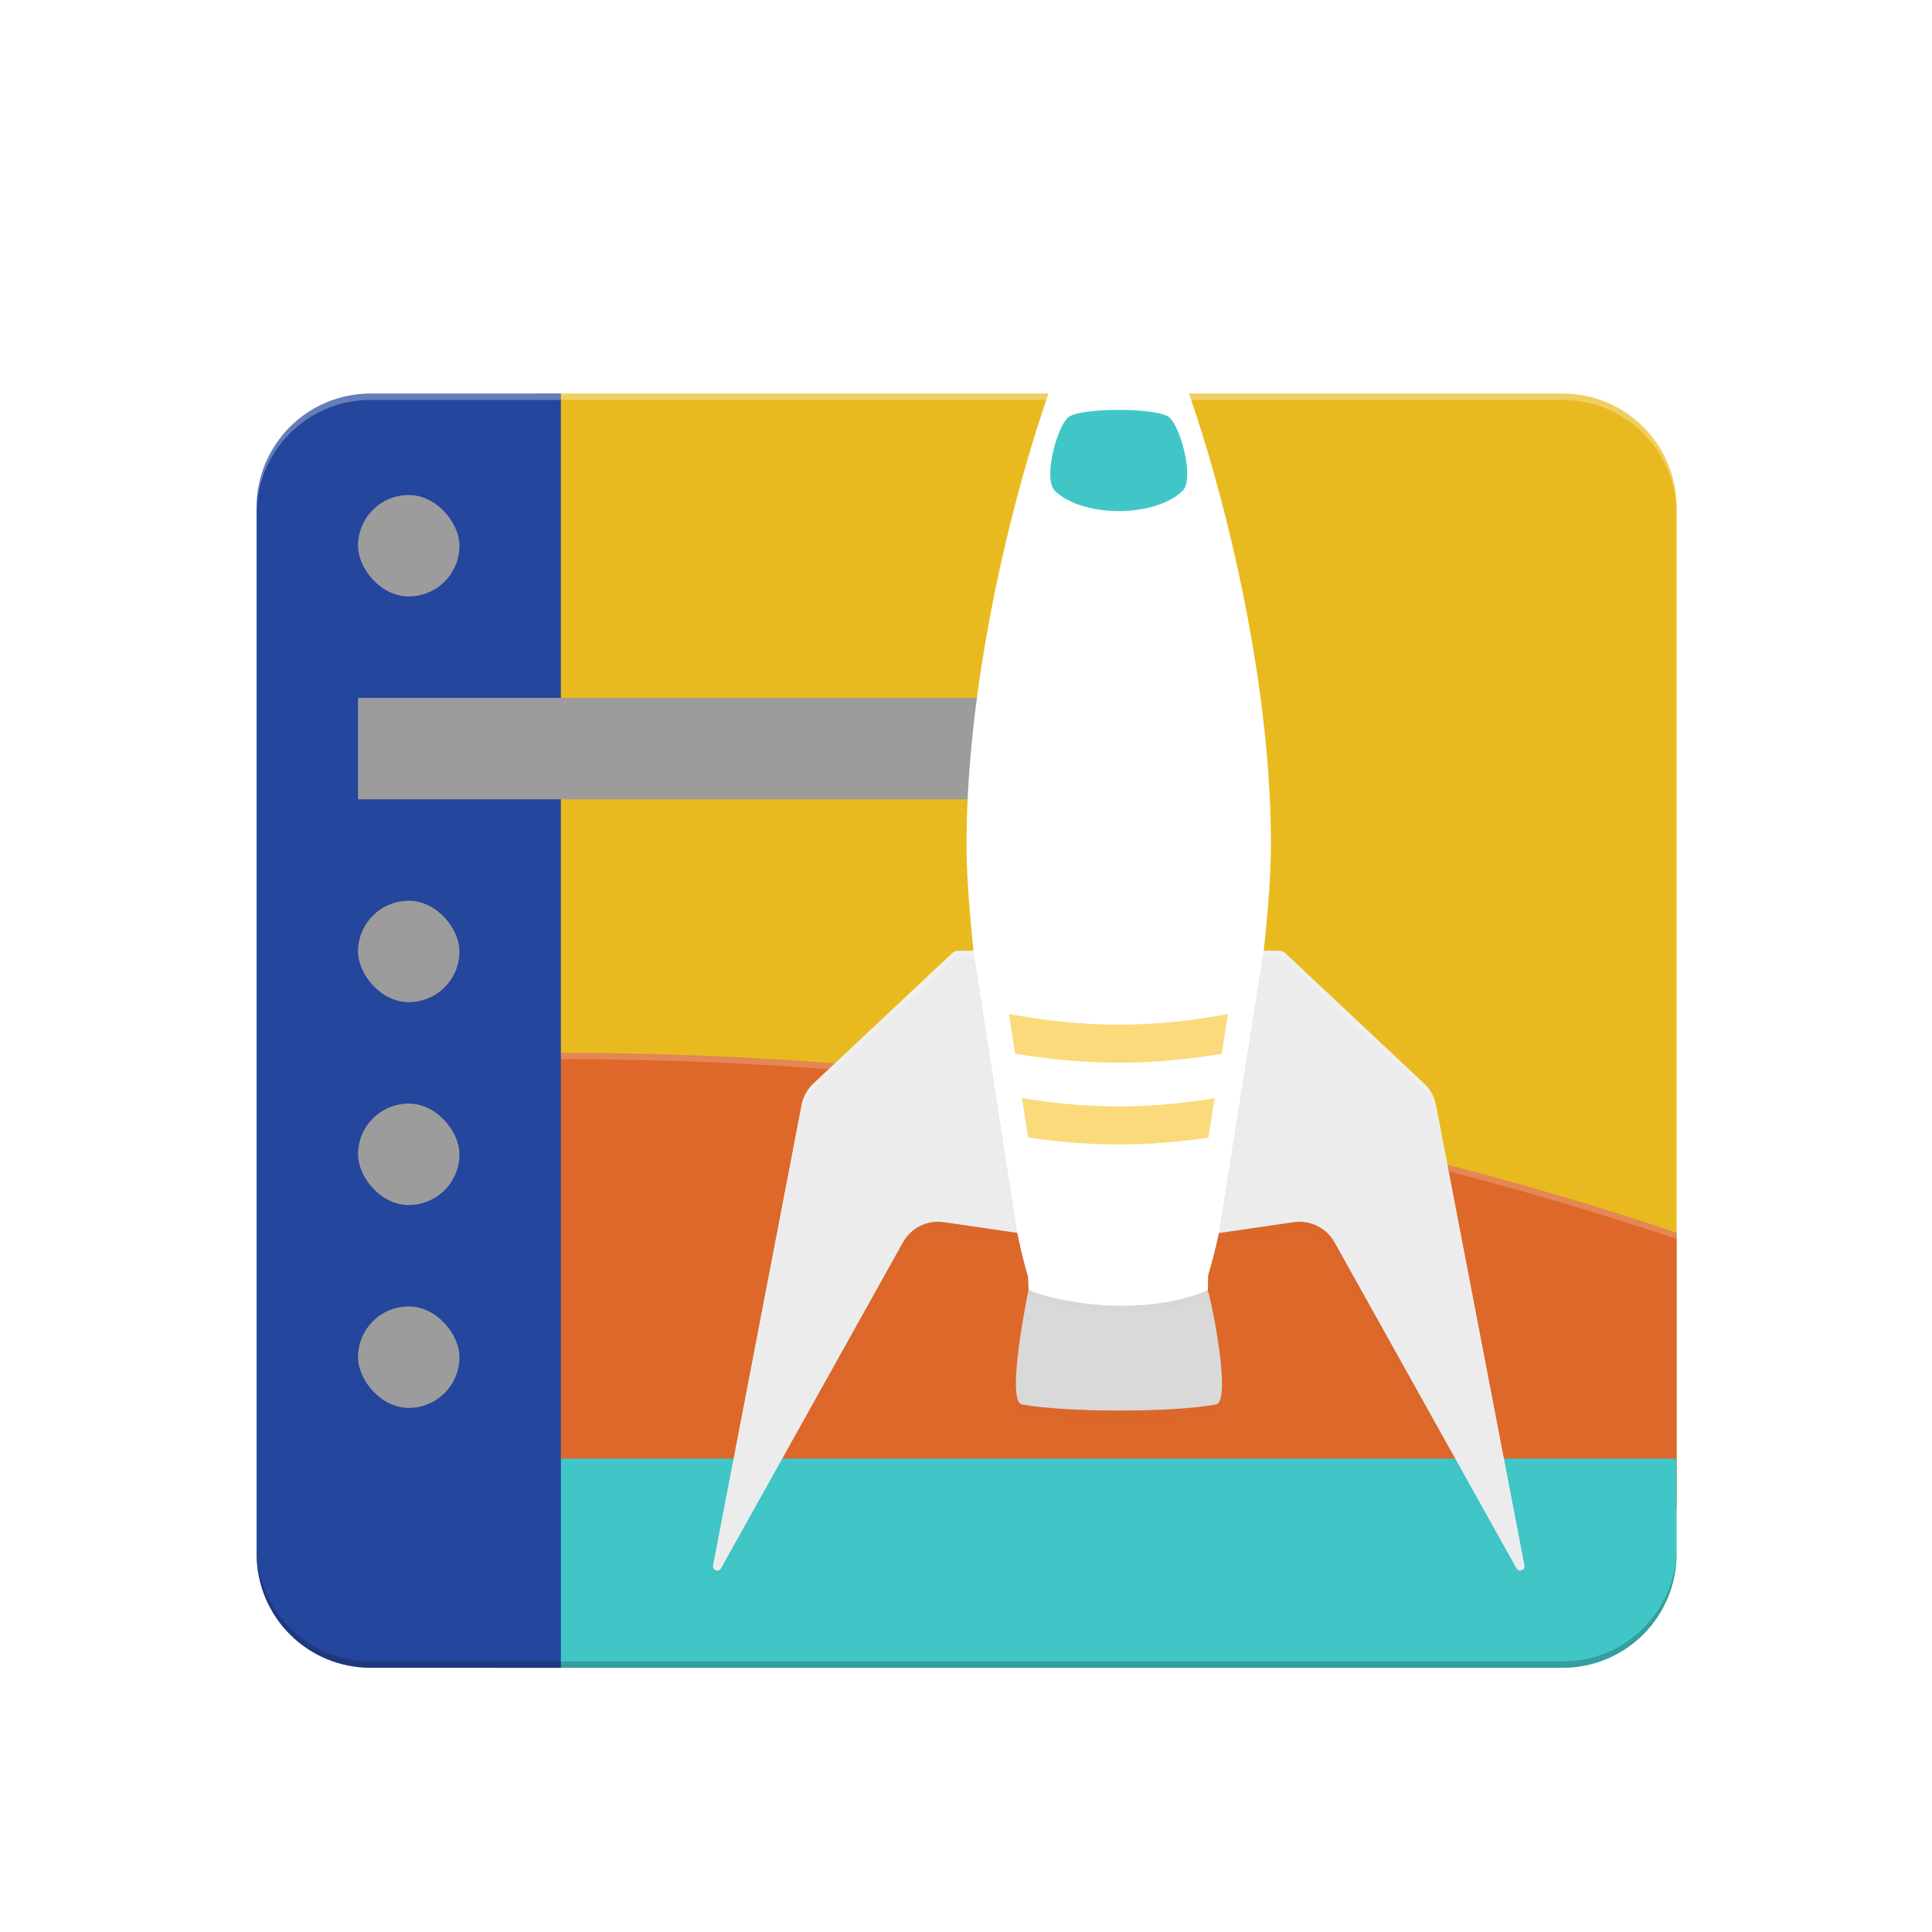 <?xml version="1.0" encoding="utf-8"?>
<svg id="svg4434" height="128" width="128" version="1.1" xmlns="http://www.w3.org/2000/svg">
  <defs id="defs4436">
    <clipPath clipPathUnits="userSpaceOnUse" id="clipPath1267">
      <path id="path1269" d="m -276,-164 c 19.944,0 36,16.056 36,36 v 20 290 20 c 0,19.944 -16.056,36 -36,36 h -376 c -19.944,0 -36,-16.056 -36,-36 v -20 -290 -20 c 0,-19.944 16.056,-36 36,-36 z" style="fill:#4a148c;fill-opacity:1;stroke:none"/>
    </clipPath>
    <filter style="color-interpolation-filters:sRGB" id="filter1767" x="-0.032" width="1.064" y="-0.007" height="1.015">
      <feGaussianBlur stdDeviation="1.28" id="feGaussianBlur1769"/>
    </filter>
    <filter style="color-interpolation-filters:sRGB" id="filter1646" x="-0.021" width="1.042" y="-0.028" height="1.055">
      <feGaussianBlur stdDeviation="2.267" id="feGaussianBlur1648"/>
    </filter>
    <filter style="color-interpolation-filters:sRGB" id="filter1763" x="-0.027" width="1.053" y="-0.008" height="1.015">
      <feGaussianBlur stdDeviation="1.066" id="feGaussianBlur1765"/>
    </filter>
  </defs>
  <g id="g1114" transform="matrix(0.21,0,0,0.21,18.05,52.326)">
    <path style="display: inline; fill-opacity: 1; stroke: none; fill: rgb(233, 186, 32);" d="M 83,-125 V 223 H 443 V -89 c 0,-19.944 -16.056,-36 -36,-36 z" id="rect4229"/>
    <path style="display: inline; fill-opacity: 1; stroke: none; fill: rgb(221, 104, 42);" d="m 91,83 c 150.819,0 273.422,30.222 352,56.752 V 189 217 227 H 91 Z" id="path4755"/>
    <path style="display:inline;opacity:0.2;fill:#ffffff;fill-opacity:1;stroke:none;enable-background:new" d="m 91,83 c 150.819,0 273.422,30.222 352,56.752 v 2 C 364.422,115.222 241.819,85 91,85 Z" id="path4757"/>
    <path style="display: inline; fill-opacity: 1; stroke: none; fill: rgb(65, 198, 200);" d="m 70,211 v 66 h 337 c 19.944,0 36,-16.056 36,-36 v -30 z" id="path1208"/>
    <path id="path2004" d="m -336,-164 h 96 v 416 h -96 z" clip-path="url(#clipPath1267)" style="display:inline;opacity:0.2;fill:#000000;fill-opacity:1;stroke:none;stroke-width:16;stroke-linecap:round;stroke-linejoin:miter;stroke-miterlimit:10;stroke-dasharray:none;stroke-dashoffset:0;stroke-opacity:1;filter:url(#filter1767);enable-background:new" transform="matrix(-1,0,0,1,-245,39)"/>
    <path style="display: inline; fill-opacity: 1; stroke: none; fill: rgb(37, 70, 157);" d="m 31,-125 c -19.944,0 -36,16.056 -36,36 v 278 28 24 c 0,19.944 16.056,36 36,36 h 60 v -60 -28 -314 z" id="path898"/>
    <rect y="-3" x="-267" height="32" width="240" id="rect1955" style="display: inline; fill-opacity: 1; stroke: none; stroke-width: 16; stroke-linecap: round; stroke-linejoin: miter; stroke-miterlimit: 10; stroke-dasharray: none; stroke-dashoffset: 0; stroke-opacity: 1; fill: rgb(156, 156, 156);" ry="16" transform="scale(-1)" rx="0"/>
    <path style="display:inline;opacity:0.3;fill:#ffffff;fill-opacity:1;stroke:none;enable-background:new" d="m 31,-125 c -19.944,0 -36,16.056 -36,36 v 2 c 0,-19.944 16.056,-36 36,-36 h 376 c 19.944,0 36,16.056 36,36 v -2 c 0,-19.944 -16.056,-36 -36,-36 z" id="path1254"/>
    <rect y="99" x="27" height="32" width="32" id="rect1959" style="display: inline; fill-opacity: 1; stroke: none; stroke-width: 16; stroke-linecap: round; stroke-linejoin: miter; stroke-miterlimit: 10; stroke-dasharray: none; stroke-dashoffset: 0; stroke-opacity: 1; fill: rgb(156, 156, 156);" ry="16"/>
    <rect style="display: inline; fill-opacity: 1; stroke: none; stroke-width: 16; stroke-linecap: round; stroke-linejoin: miter; stroke-miterlimit: 10; stroke-dasharray: none; stroke-dashoffset: 0; stroke-opacity: 1; fill: rgb(156, 156, 156);" id="rect1953" width="32" height="32" x="27" y="-93" ry="16"/>
    <rect style="display: inline; fill-opacity: 1; stroke: none; stroke-width: 16; stroke-linecap: round; stroke-linejoin: miter; stroke-miterlimit: 10; stroke-dasharray: none; stroke-dashoffset: 0; stroke-opacity: 1; fill: rgb(156, 156, 156);" id="rect1957" width="32" height="32" x="27" y="35" ry="16"/>
    <rect style="display: inline; fill-opacity: 1; stroke: none; stroke-width: 16; stroke-linecap: round; stroke-linejoin: miter; stroke-miterlimit: 10; stroke-dasharray: none; stroke-dashoffset: 0; stroke-opacity: 1; fill: rgb(156, 156, 156);" id="rect1974" width="32" height="32" x="27" y="163" ry="16"/>
    <path id="path1641" d="m 251,53 -29.82,1.781 -4.939,0.023 c -0.639,0.022 -1.251,0.266 -1.73,0.689 l -43.568,40.924 c -2.022,1.796 -3.414,4.194 -3.973,6.84 l -27.932,145.422 c -0.334,1.51 1.729,2.294 2.482,0.943 l 57.426,-102.885 c 2.56,-4.565 7.668,-7.081 12.848,-6.328 l 23.17,3.365 L 267,145 Z m 36,0 -16,92 27.594,-1.162 23.613,-3.428 c 5.179,-0.753 10.287,1.763 12.848,6.328 l 57.426,102.883 c 0.754,1.35 2.816,0.567 2.482,-0.943 L 367.031,103.256 c -0.559,-2.646 -1.951,-5.043 -3.973,-6.84 L 319.49,55.494 c -0.479,-0.423 -1.092,-0.667 -1.73,-0.689 l -5.021,-0.027 z m -48.441,108.676 c -1.603,7.886 -6.777,35.412 -2.094,36.252 14.049,2.52 47.161,2.594 61.211,0 4.659,-0.86 -0.434,-28.254 -2.562,-36.064 z" style="clip-rule:evenodd;display:inline;opacity:0.1;fill:#000000;fill-opacity:1;fill-rule:nonzero;stroke:none;stroke-width:0.363;stroke-miterlimit:10;filter:url(#filter1646);enable-background:new"/>
    <path style="clip-rule:evenodd;display:inline;fill:#ececec;fill-opacity:1;fill-rule:nonzero;stroke:none;stroke-width:0.363;stroke-miterlimit:10;enable-background:new" d="M 312.739,50.778 287,49 l -16,92 27.594,-1.161 23.614,-3.429 c 5.179,-0.753 10.287,1.764 12.847,6.328 l 57.425,102.884 c 0.754,1.35 2.817,0.567 2.484,-0.943 L 367.032,99.257 c -0.559,-2.646 -1.951,-5.044 -3.973,-6.84 L 319.49,51.494 c -0.479,-0.423 -1.091,-0.667 -1.729,-0.689 z m -91.559,0.004 -4.94,0.024 c -0.639,0.022 -1.25,0.266 -1.729,0.689 l -43.57,40.923 c -2.022,1.796 -3.414,4.194 -3.973,6.84 l -27.932,145.421 c -0.334,1.51 1.73,2.294 2.484,0.943 l 57.425,-102.884 c 2.56,-4.565 7.668,-7.081 12.848,-6.328 l 23.171,3.365 L 267,141 251,49 Z" id="path9"/>
    <path id="path872" style="clip-rule:evenodd;display:inline;fill:#d9d9d9;fill-opacity:1;fill-rule:nonzero;stroke:none;stroke-width:0.363;stroke-miterlimit:10;stroke-opacity:1;enable-background:new" d="m 238.558,157.675 c -1.603,7.886 -6.775,35.412 -2.092,36.252 14.049,2.52 47.161,2.594 61.211,0 4.659,-0.86 -0.434,-28.254 -2.563,-36.064"/>
    <path id="path1314" d="m 267,-165.66 c -11.066,0 -48.02,102.013 -48.02,184.994 0,9.066 0.849,20.737 2.199,33.447 l 13.784,88.993 c 1.285,6.331 2.643,11.247 3.41,13.821 l 0.184,4.08 c 3.889,2.121 16.277,4.965 28.442,5.093 12.726,0.133 21.937,-2.231 28.113,-4.905 l 0.077,-4.645 c 0.83,-2.722 2.158,-7.436 3.403,-13.379 l 14.145,-89.061 c 1.4,-12.801 2.281,-24.494 2.281,-33.444 0,-82.981 -36.953,-184.994 -48.019,-184.994 z" style="clip-rule:evenodd;display:inline;opacity:0.1;fill:#000000;fill-opacity:1;fill-rule:nonzero;stroke-width:0.363;stroke-miterlimit:10;filter:url(#filter1763);enable-background:new"/>
    <path style="clip-rule:evenodd;display:inline;opacity:0.2;fill:#ffffff;fill-opacity:1;fill-rule:nonzero;stroke-width:0.363;stroke-miterlimit:10;enable-background:new" d="m 251,49 -29.82,1.781 -4.939,0.023 c -0.639,0.022 -1.251,0.266 -1.73,0.689 l -43.568,40.924 c -2.022,1.796 -3.414,4.194 -3.973,6.84 l -27.932,145.422 c -0.09,0.407 0.002,0.752 0.188,1.025 l 27.744,-144.447 c 0.559,-2.646 1.951,-5.043 3.973,-6.84 L 214.51,53.494 c 0.479,-0.423 1.092,-0.667 1.73,-0.689 l 4.939,-0.023 L 251,51 266.65,140.986 267,141 Z m 36,0 -16,92 0.35,-0.016 L 287,51 l 25.738,1.777 5.021,0.027 c 0.639,0.022 1.251,0.266 1.73,0.689 l 43.568,40.922 c 2.021,1.796 3.414,4.194 3.973,6.84 l 27.744,144.449 c 0.186,-0.274 0.277,-0.62 0.188,-1.027 L 367.031,99.256 c -0.559,-2.646 -1.951,-5.043 -3.973,-6.84 L 319.49,51.494 c -0.479,-0.423 -1.092,-0.667 -1.73,-0.689 l -5.021,-0.027 z" id="path1337"/>
    <path style="clip-rule:evenodd;display:inline;fill:#ffffff;fill-opacity:1;fill-rule:nonzero;stroke:none;stroke-width:0.363;stroke-miterlimit:10;enable-background:new" d="m 267,-167.66 c -11.066,0 -48.02,102.013 -48.02,184.994 0,9.066 0.849,20.737 2.199,33.447 l 13.784,88.993 c 1.285,6.331 2.643,11.247 3.41,13.821 l 0.184,4.08 c 3.889,2.121 16.277,4.965 28.442,5.093 12.726,0.133 21.937,-2.231 28.113,-4.905 l 0.077,-4.645 c 0.83,-2.722 2.158,-7.436 3.403,-13.379 l 14.145,-89.061 c 1.4,-12.801 2.281,-24.494 2.281,-33.444 0,-82.981 -36.953,-184.994 -48.019,-184.994 z" id="path876"/>
    <path d="m 287.149,-94.338 c -8.661,8.54 -31.637,8.54 -40.298,0 -3.81,-3.756 0.63,-20.126 4.206,-23.178 3.696,-3.154 28.28,-3.078 31.887,0 3.576,3.051 8.016,19.421 4.206,23.178" style="clip-rule: evenodd; display: inline; fill-opacity: 1; fill-rule: nonzero; stroke-width: 0.363; stroke-miterlimit: 10; fill: rgb(65, 198, 200);" id="path868"/>
    <path id="path20" d="m 232.361,70.713 1.941,12.533 c 9.021,1.528 20.349,2.848 32.697,2.848 12.249,0 23.491,-1.3 32.477,-2.812 l 1.99,-12.537 c -8.93,1.692 -21.072,3.35 -34.467,3.35 -13.477,0 -25.694,-1.678 -34.639,-3.381 z m 4.111,26.535 1.928,12.451 c 8.262,1.232 18.056,2.197 28.6,2.197 10.407,0 20.08,-0.942 28.273,-2.15 l 1.979,-12.453 C 288.871,98.693 278.397,99.896 267,99.896 c -11.52,0 -22.102,-1.229 -30.527,-2.648 z" style="color:#000000;font-style:normal;font-variant:normal;font-weight:normal;font-stretch:normal;font-size:medium;line-height:normal;font-family:sans-serif;font-variant-ligatures:normal;font-variant-position:normal;font-variant-caps:normal;font-variant-numeric:normal;font-variant-alternates:normal;font-feature-settings:normal;text-indent:0;text-align:start;text-decoration:none;text-decoration-line:none;text-decoration-style:solid;text-decoration-color:#000000;letter-spacing:normal;word-spacing:normal;text-transform:none;writing-mode:lr-tb;direction:ltr;text-orientation:mixed;dominant-baseline:auto;baseline-shift:baseline;text-anchor:start;white-space:normal;shape-padding:0;clip-rule:evenodd;display:inline;overflow:visible;visibility:visible;isolation:auto;mix-blend-mode:normal;color-interpolation:sRGB;color-interpolation-filters:linearRGB;solid-color:#000000;solid-opacity:1;vector-effect:none;fill:#fada7b;fill-opacity:1;fill-rule:evenodd;stroke:none;stroke-width:12;stroke-linecap:butt;stroke-linejoin:miter;stroke-miterlimit:10;stroke-dasharray:none;stroke-dashoffset:0;stroke-opacity:1;color-rendering:auto;image-rendering:auto;shape-rendering:auto;text-rendering:auto;enable-background:accumulate"/>
    <path id="path1271" d="M 31,277 C 11.056,277 -5,260.944 -5,241 v -2 c 0,19.944 16.056,36 36,36 h 376 c 19.944,0 36,-16.056 36,-36 v 2 c 0,19.944 -16.056,36 -36,36 z" style="display:inline;opacity:0.2;fill:#000000;fill-opacity:1;stroke:none;enable-background:new"/>
  </g>
</svg>